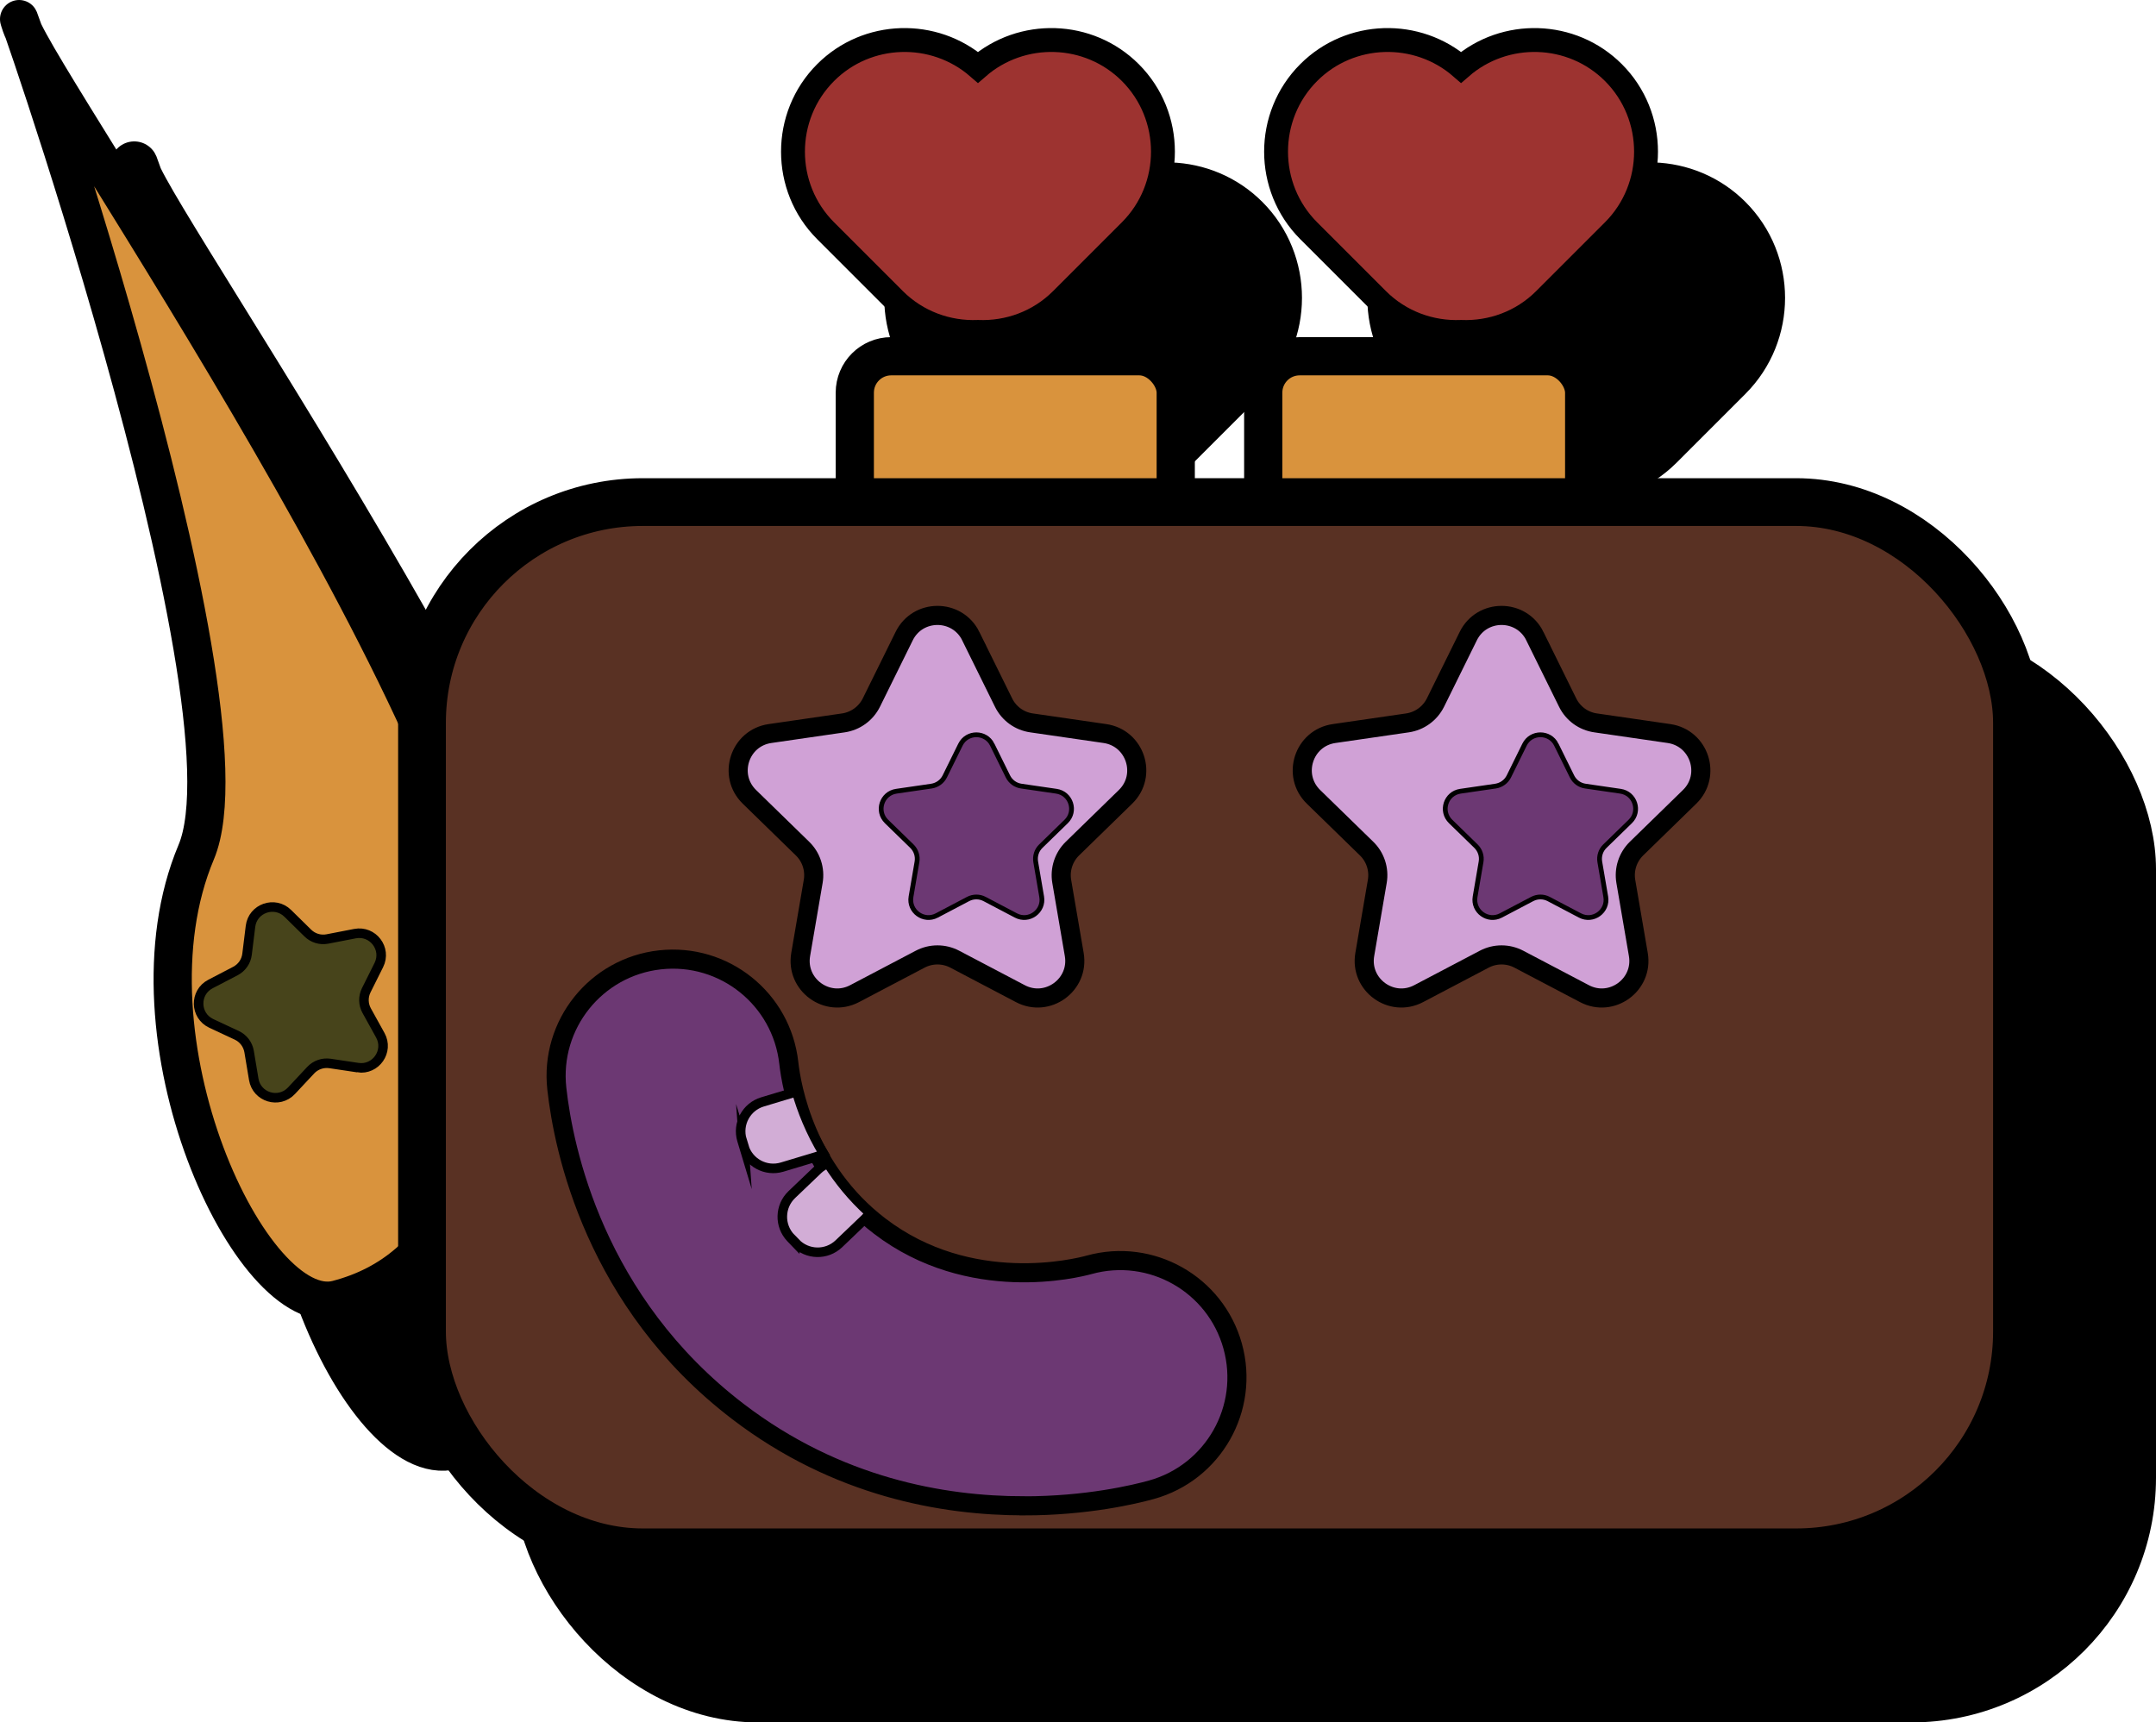 <?xml version="1.0" encoding="UTF-8"?>
<svg id="Calque_2" data-name="Calque 2" xmlns="http://www.w3.org/2000/svg" viewBox="0 0 451.43 360.68">
  <defs>
    <style>
      .cls-1 {
        fill: #d2add6;
      }

      .cls-1, .cls-2, .cls-3, .cls-4, .cls-5, .cls-6, .cls-7, .cls-8, .cls-9 {
        stroke: #000;
        stroke-miterlimit: 10;
      }

      .cls-1, .cls-9 {
        stroke-width: 2px;
      }

      .cls-2 {
        fill: #9d3330;
        stroke-width: 5px;
      }

      .cls-3, .cls-4 {
        fill: #6c3873;
      }

      .cls-3, .cls-7 {
        stroke-width: 4px;
      }

      .cls-5 {
        fill: #593123;
      }

      .cls-5, .cls-8 {
        stroke-width: 10px;
      }

      .cls-6 {
        fill: #d9933d;
        stroke-width: 8px;
      }

      .cls-7 {
        fill: #d0a1d6;
      }

      .cls-9 {
        fill: #47441b;
      }
    </style>
  </defs>
  <g id="Calque_1-2" data-name="Calque 1">
    <g>
      <g>
        <g>
          <path class="cls-8" d="m128.32,237.57c-1.5,35.96-10.18,59.05-33.6,65.16-17.96,4.68-45.82-54.98-29.53-93.67C78.79,176.78,22.67,18.37,28.54,35.97c4.07,12.22,101.82,152.73,99.78,201.6Z"/>
          <g>
            <rect class="cls-8" x="203.09" y="105.21" width="67.2" height="48.87" rx="7.63" ry="7.63"/>
            <rect class="cls-8" x="288.61" y="105.21" width="67.2" height="48.87" rx="7.63" ry="7.63"/>
          </g>
        </g>
        <rect class="cls-8" x="112.47" y="135.76" width="333.96" height="219.93" rx="46.24" ry="46.24"/>
        <g>
          <path class="cls-8" d="m260.78,45.82h0c-8.72-8.72-22.73-9.07-31.9-1.1-9.17-7.97-23.19-7.62-31.9,1.1h0c-9.11,9.11-9.11,24.01,0,33.12l14.4,14.4c4.79,4.79,11.19,7.04,17.5,6.79,6.31.25,12.71-1.99,17.5-6.79l14.4-14.4c9.11-9.11,9.11-24.01,0-33.12Z"/>
          <path class="cls-8" d="m361.93,45.82h0c-8.72-8.72-22.73-9.07-31.9-1.1-9.17-7.97-23.19-7.62-31.9,1.1h0c-9.11,9.11-9.11,24.01,0,33.12l14.4,14.4c4.79,4.79,11.19,7.04,17.5,6.79,6.31.25,12.71-1.99,17.5-6.79l14.4-14.4c9.11-9.11,9.11-24.01,0-33.12Z"/>
        </g>
        <g>
          <path class="cls-8" d="m227.37,163.82l6.87,13.92c1.13,2.3,3.32,3.89,5.86,4.25l15.36,2.23c6.38.93,8.93,8.77,4.31,13.26l-11.11,10.83c-1.83,1.79-2.67,4.36-2.24,6.88l2.62,15.3c1.09,6.35-5.58,11.2-11.28,8.2l-13.74-7.22c-2.27-1.19-4.97-1.19-7.24,0l-13.74,7.22c-5.71,3-12.37-1.85-11.28-8.2l2.62-15.3c.43-2.52-.4-5.1-2.24-6.88l-11.11-10.83c-4.62-4.5-2.07-12.34,4.31-13.26l15.36-2.23c2.53-.37,4.72-1.96,5.86-4.25l6.87-13.92c2.85-5.78,11.09-5.78,13.95,0Z"/>
          <path class="cls-8" d="m345.48,163.82l6.87,13.92c1.13,2.3,3.32,3.89,5.86,4.25l15.36,2.23c6.38.93,8.93,8.77,4.31,13.26l-11.11,10.83c-1.83,1.79-2.67,4.36-2.24,6.88l2.62,15.3c1.09,6.35-5.58,11.2-11.28,8.2l-13.74-7.22c-2.27-1.19-4.97-1.19-7.24,0l-13.74,7.22c-5.71,3-12.37-1.85-11.28-8.2l2.62-15.3c.43-2.52-.4-5.1-2.24-6.88l-11.11-10.83c-4.62-4.5-2.07-12.34,4.31-13.26l15.36-2.23c2.53-.37,4.72-1.96,5.86-4.25l6.87-13.92c2.85-5.78,11.09-5.78,13.95,0Z"/>
        </g>
        <path class="cls-8" d="m238.45,345.94c-16.91,0-39.1-3.91-59.79-19.71-30.04-22.93-36.56-54.94-37.97-67.64-1.49-13.41,8.18-25.49,21.59-26.98,13.43-1.49,25.49,8.18,26.98,21.59.56,5.03,3.58,22.38,19.05,34.18,18.9,14.43,41.31,8.79,43.81,8.1,13-3.61,26.47,4.01,30.08,17.02,3.61,13-4.01,26.47-17.02,30.08-3.5.97-13.49,3.37-26.72,3.37Z"/>
        <g>
          <path class="cls-8" d="m190.67,290.87c2.45,2.56,6.51,2.66,9.08.21l5.44-5.2c.4-.39.72-.82,1-1.27-3.66-3.3-6.53-6.89-8.73-10.38-.77.3-1.49.74-2.12,1.35l-5.44,5.2c-2.56,2.45-2.66,6.51-.21,9.08l.98,1.02Z"/>
          <path class="cls-8" d="m179.87,270.71c1.02,3.39,4.6,5.32,8,4.3l7.21-2.17c.53-.16,1.01-.4,1.46-.67-2.8-4.62-4.56-9.17-5.64-12.96l-7.14,2.15c-3.39,1.02-5.32,4.6-4.3,8l.41,1.36Z"/>
        </g>
        <path class="cls-8" d="m99.03,254.19l-5.82-.87c-1.5-.22-3.01.3-4.05,1.41l-4.02,4.3c-2.61,2.79-7.28,1.38-7.9-2.39l-.97-5.81c-.25-1.49-1.22-2.77-2.59-3.41l-5.33-2.49c-3.46-1.62-3.56-6.49-.17-8.25l5.22-2.72c1.34-.7,2.26-2.01,2.44-3.52l.72-5.84c.47-3.79,5.08-5.39,7.8-2.72l4.2,4.13c1.08,1.06,2.61,1.53,4.1,1.24l5.78-1.12c3.75-.72,6.7,3.16,4.99,6.58l-2.63,5.27c-.68,1.36-.64,2.96.09,4.28l2.85,5.15c1.85,3.34-.94,7.35-4.71,6.78Z"/>
        <g>
          <path class="cls-8" d="m231.87,186.56l3.28,6.65c.54,1.1,1.59,1.86,2.8,2.03l7.34,1.07c3.05.44,4.26,4.19,2.06,6.33l-5.31,5.17c-.88.85-1.27,2.08-1.07,3.29l1.25,7.31c.52,3.03-2.66,5.35-5.39,3.92l-6.56-3.45c-1.08-.57-2.37-.57-3.46,0l-6.56,3.45c-2.72,1.43-5.91-.88-5.39-3.92l1.25-7.31c.21-1.2-.19-2.43-1.07-3.29l-5.31-5.17c-2.2-2.15-.99-5.89,2.06-6.33l7.34-1.07c1.21-.18,2.26-.94,2.8-2.03l3.28-6.65c1.36-2.76,5.3-2.76,6.66,0Z"/>
          <path class="cls-8" d="m349.98,186.56l3.28,6.65c.54,1.1,1.59,1.86,2.8,2.03l7.34,1.07c3.05.44,4.26,4.19,2.06,6.33l-5.31,5.17c-.88.85-1.27,2.08-1.07,3.29l1.25,7.31c.52,3.03-2.66,5.35-5.39,3.92l-6.56-3.45c-1.08-.57-2.37-.57-3.46,0l-6.56,3.45c-2.72,1.43-5.91-.88-5.39-3.92l1.25-7.31c.21-1.2-.19-2.43-1.07-3.29l-5.31-5.17c-2.2-2.15-.99-5.89,2.06-6.33l7.34-1.07c1.21-.18,2.26-.94,2.8-2.03l3.28-6.65c1.36-2.76,5.3-2.76,6.66,0Z"/>
        </g>
      </g>
      <g>
        <g>
          <path class="cls-6" d="m104.21,206.96c-1.5,35.96-10.18,59.05-33.6,65.16-17.96,4.68-45.82-54.98-29.53-93.67C54.68,146.16-1.44-12.24,4.43,5.36c4.07,12.22,101.82,152.73,99.78,201.6Z"/>
          <g>
            <rect class="cls-6" x="178.98" y="74.6" width="67.2" height="48.87" rx="7.63" ry="7.63"/>
            <rect class="cls-6" x="264.5" y="74.6" width="67.2" height="48.87" rx="7.63" ry="7.63"/>
          </g>
        </g>
        <rect class="cls-5" x="88.36" y="105.14" width="333.96" height="219.93" rx="46.24" ry="46.24"/>
        <g>
          <path class="cls-2" d="m236.67,15.2h0c-8.72-8.72-22.73-9.07-31.9-1.1-9.17-7.97-23.19-7.62-31.9,1.1h0c-9.11,9.11-9.11,24.01,0,33.12l14.4,14.4c4.79,4.79,11.19,7.04,17.5,6.79,6.31.25,12.71-1.99,17.5-6.79l14.4-14.4c9.11-9.11,9.11-24.01,0-33.12Z"/>
          <path class="cls-2" d="m337.82,15.2h0c-8.72-8.72-22.73-9.07-31.9-1.1-9.17-7.97-23.19-7.62-31.9,1.1h0c-9.11,9.11-9.11,24.01,0,33.12l14.4,14.4c4.79,4.79,11.19,7.04,17.5,6.79,6.31.25,12.71-1.99,17.5-6.79l14.4-14.4c9.11-9.11,9.11-24.01,0-33.12Z"/>
        </g>
        <g>
          <path class="cls-7" d="m203.26,133.21l6.87,13.92c1.13,2.3,3.32,3.89,5.86,4.25l15.36,2.23c6.38.93,8.93,8.77,4.31,13.26l-11.11,10.83c-1.83,1.79-2.67,4.36-2.24,6.88l2.62,15.3c1.09,6.35-5.58,11.2-11.28,8.2l-13.74-7.22c-2.27-1.19-4.97-1.19-7.24,0l-13.74,7.22c-5.71,3-12.37-1.85-11.28-8.2l2.62-15.3c.43-2.52-.4-5.1-2.24-6.88l-11.11-10.83c-4.62-4.5-2.07-12.34,4.31-13.26l15.36-2.23c2.53-.37,4.72-1.96,5.86-4.25l6.87-13.92c2.85-5.78,11.09-5.78,13.95,0Z"/>
          <path class="cls-7" d="m321.37,133.21l6.87,13.92c1.13,2.3,3.32,3.89,5.86,4.25l15.36,2.23c6.38.93,8.93,8.77,4.31,13.26l-11.11,10.83c-1.83,1.79-2.67,4.36-2.24,6.88l2.62,15.3c1.09,6.35-5.58,11.2-11.28,8.2l-13.74-7.22c-2.27-1.19-4.97-1.19-7.24,0l-13.74,7.22c-5.71,3-12.37-1.85-11.28-8.2l2.62-15.3c.43-2.52-.4-5.1-2.24-6.88l-11.11-10.83c-4.62-4.5-2.07-12.34,4.31-13.26l15.36-2.23c2.53-.37,4.72-1.96,5.86-4.25l6.87-13.92c2.85-5.78,11.09-5.78,13.95,0Z"/>
        </g>
        <path class="cls-3" d="m214.35,315.33c-16.91,0-39.1-3.91-59.79-19.71-30.04-22.93-36.56-54.94-37.97-67.64-1.49-13.41,8.18-25.49,21.59-26.98,13.43-1.49,25.49,8.18,26.98,21.59.56,5.03,3.58,22.38,19.05,34.18,18.9,14.43,41.31,8.79,43.81,8.1,13-3.61,26.47,4.01,30.08,17.02,3.61,13-4.01,26.47-17.02,30.08-3.5.97-13.49,3.37-26.72,3.37Z"/>
        <g>
          <path class="cls-1" d="m166.56,260.25c2.45,2.56,6.51,2.66,9.08.21l5.44-5.2c.4-.39.72-.82,1-1.27-3.66-3.3-6.53-6.89-8.73-10.38-.77.3-1.49.74-2.12,1.35l-5.44,5.2c-2.56,2.45-2.66,6.51-.21,9.08l.98,1.02Z"/>
          <path class="cls-1" d="m155.76,240.1c1.02,3.39,4.6,5.32,8,4.3l7.21-2.17c.53-.16,1.01-.4,1.46-.67-2.8-4.62-4.56-9.17-5.64-12.96l-7.14,2.15c-3.39,1.02-5.32,4.6-4.3,8l.41,1.36Z"/>
        </g>
        <path class="cls-9" d="m74.92,223.57l-5.82-.87c-1.5-.22-3.01.3-4.05,1.41l-4.02,4.3c-2.61,2.79-7.28,1.38-7.9-2.39l-.97-5.81c-.25-1.49-1.22-2.77-2.59-3.41l-5.33-2.49c-3.46-1.62-3.56-6.49-.17-8.25l5.22-2.72c1.34-.7,2.26-2.01,2.44-3.52l.72-5.84c.47-3.79,5.08-5.39,7.8-2.72l4.2,4.13c1.08,1.06,2.61,1.53,4.1,1.24l5.78-1.12c3.75-.72,6.7,3.16,4.99,6.58l-2.63,5.27c-.68,1.36-.64,2.96.09,4.28l2.85,5.15c1.85,3.34-.94,7.35-4.71,6.78Z"/>
        <g>
          <path class="cls-4" d="m207.76,155.94l3.28,6.65c.54,1.1,1.59,1.86,2.8,2.03l7.34,1.07c3.05.44,4.26,4.19,2.06,6.33l-5.31,5.17c-.88.85-1.27,2.08-1.07,3.29l1.25,7.31c.52,3.03-2.66,5.35-5.39,3.92l-6.56-3.45c-1.08-.57-2.37-.57-3.46,0l-6.56,3.45c-2.72,1.43-5.91-.88-5.39-3.92l1.25-7.31c.21-1.2-.19-2.43-1.07-3.29l-5.31-5.17c-2.2-2.15-.99-5.89,2.06-6.33l7.34-1.07c1.21-.18,2.26-.94,2.8-2.03l3.28-6.65c1.36-2.76,5.3-2.76,6.66,0Z"/>
          <path class="cls-4" d="m325.87,155.94l3.28,6.65c.54,1.1,1.59,1.86,2.8,2.03l7.34,1.07c3.05.44,4.26,4.19,2.06,6.33l-5.31,5.17c-.88.85-1.27,2.08-1.07,3.29l1.25,7.31c.52,3.03-2.66,5.35-5.39,3.92l-6.56-3.45c-1.08-.57-2.37-.57-3.46,0l-6.56,3.45c-2.72,1.43-5.91-.88-5.39-3.92l1.25-7.31c.21-1.2-.19-2.43-1.07-3.29l-5.31-5.17c-2.2-2.15-.99-5.89,2.06-6.33l7.34-1.07c1.21-.18,2.26-.94,2.8-2.03l3.28-6.65c1.36-2.76,5.3-2.76,6.66,0Z"/>
        </g>
      </g>
    </g>
  </g>
</svg>